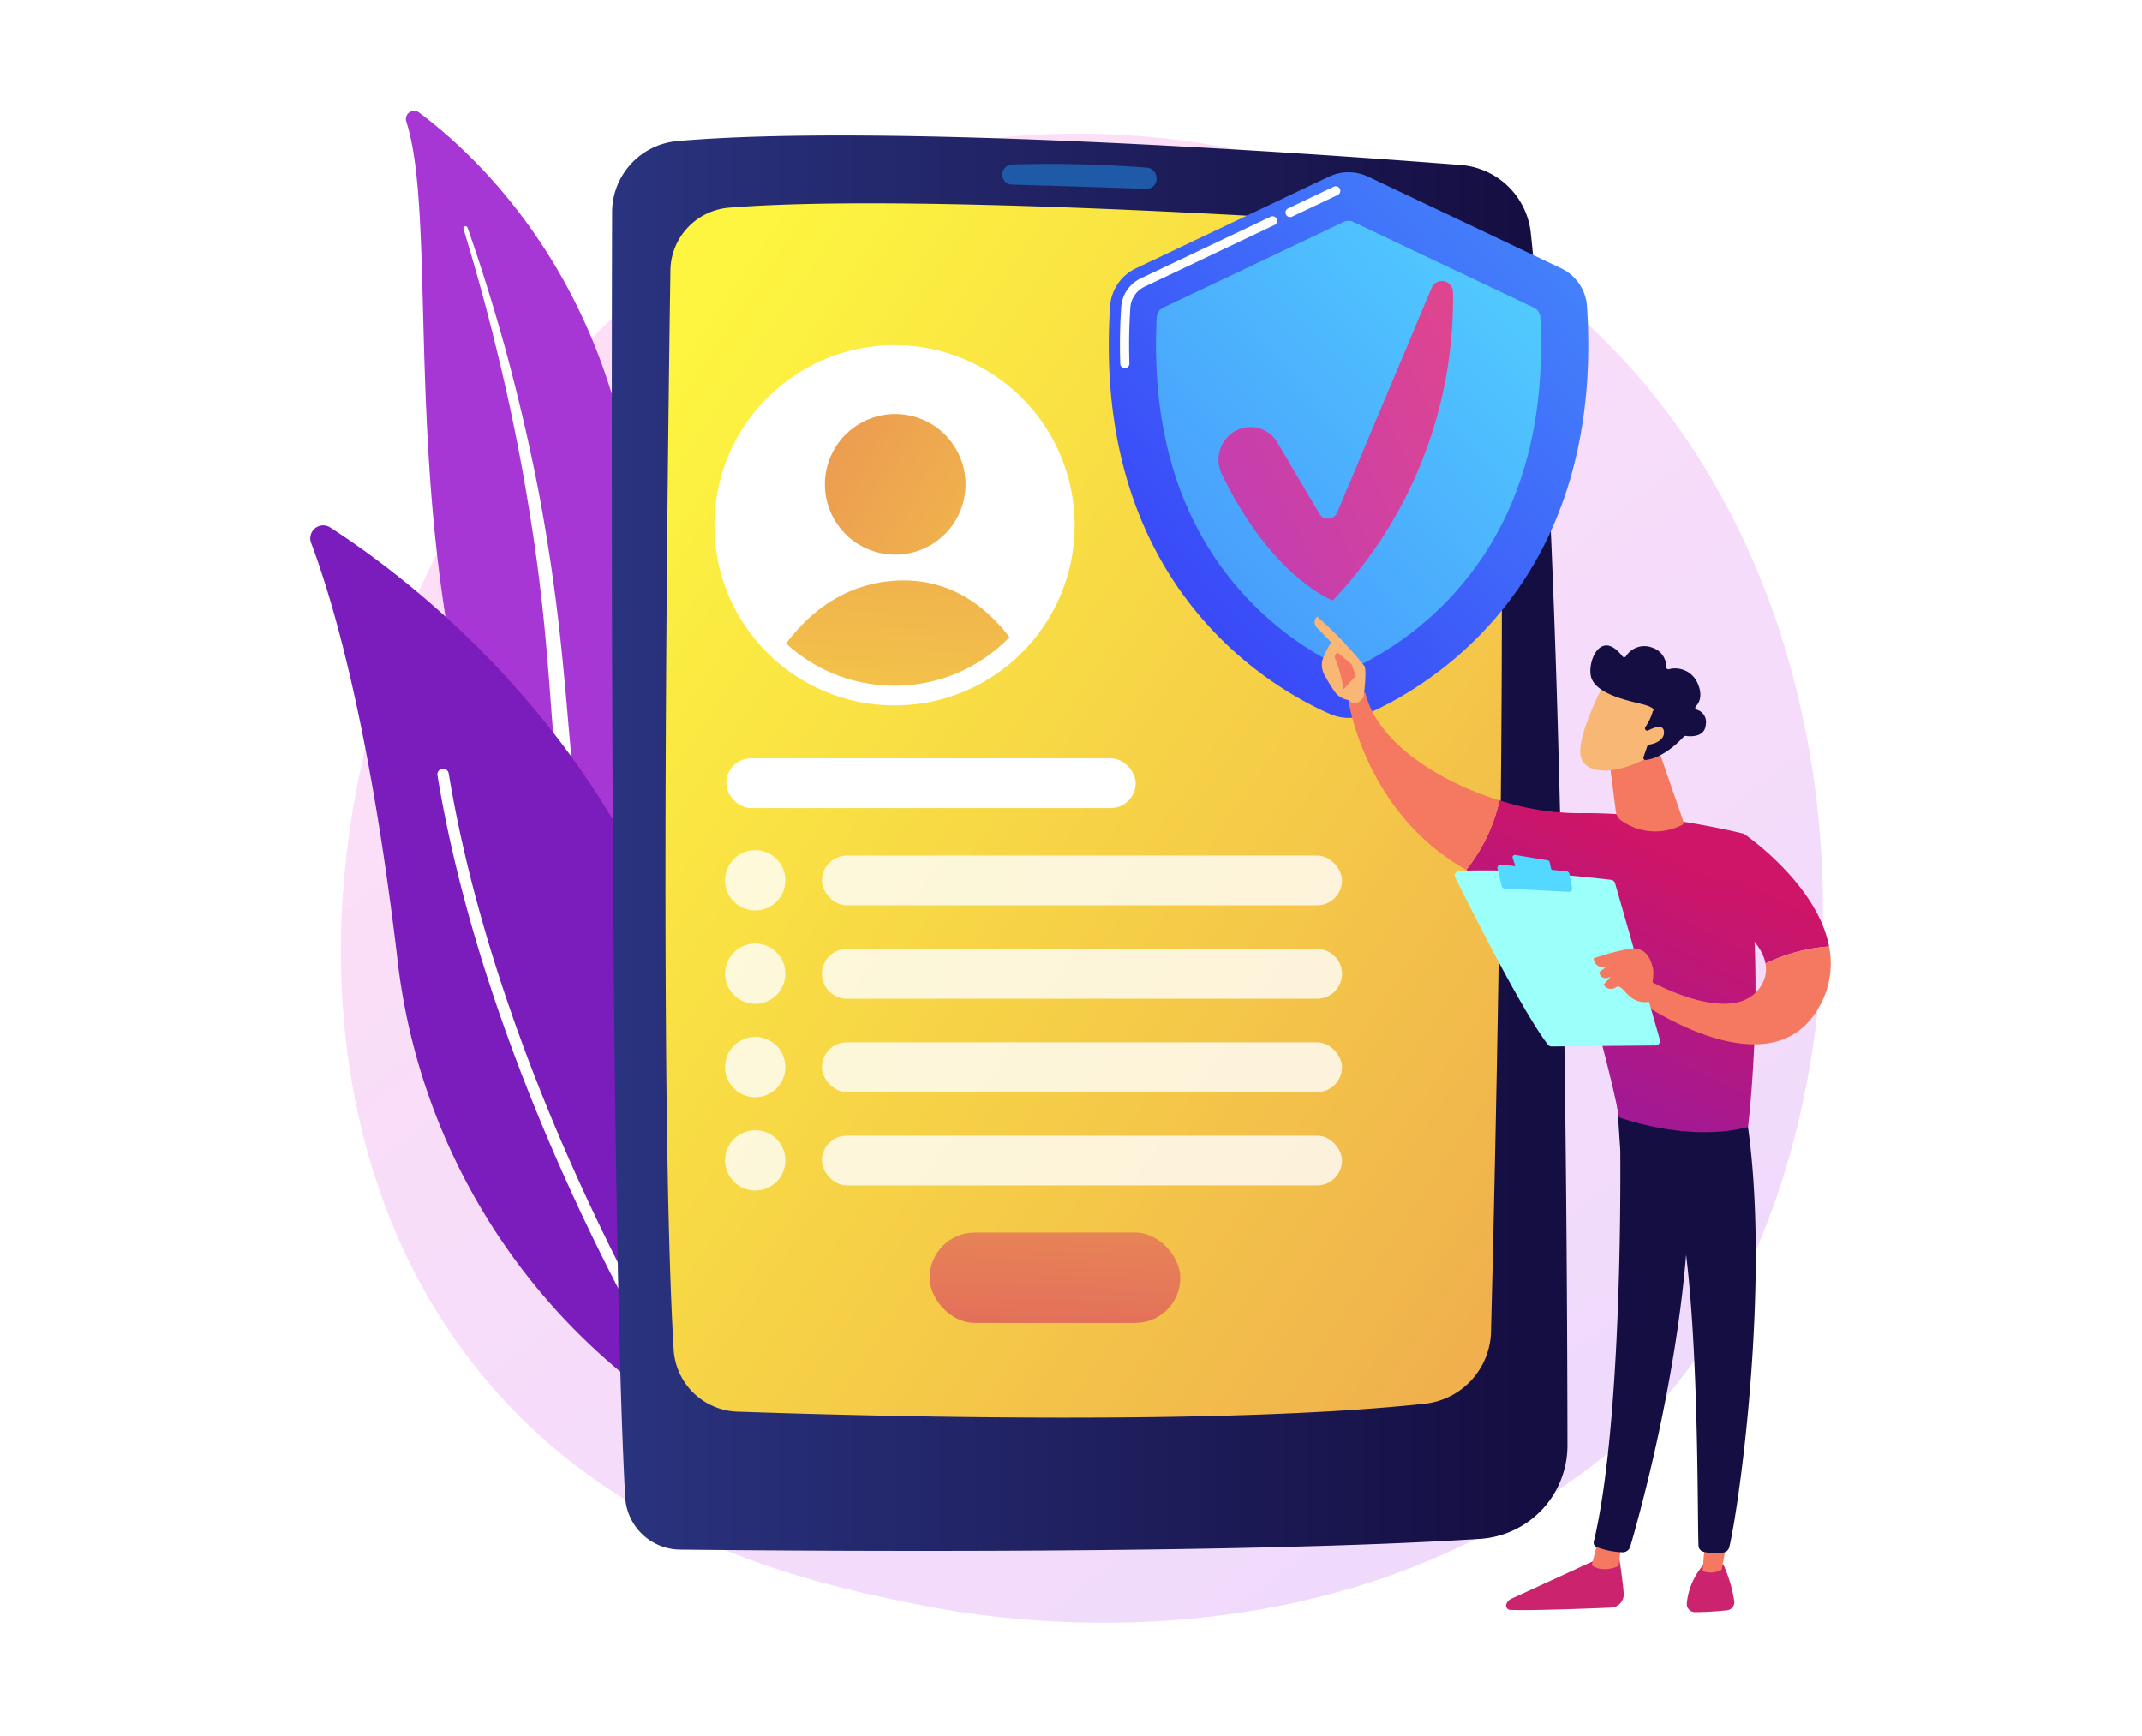 <svg xmlns="http://www.w3.org/2000/svg" xmlns:xlink="http://www.w3.org/1999/xlink" width="290" height="235" viewBox="0 0 290 235">
    <defs>
        <linearGradient id="zblb2jw6oh" x1="1.13" y1="1.295" x2=".236" y2=".19" gradientUnits="objectBoundingBox">
            <stop offset="0" stop-color="#b37cff"/>
            <stop offset="1" stop-color="#f895e7"/>
        </linearGradient>
        <linearGradient id="pfg6sluq9c" x1="8.569" y1=".089" x2="10.206" y2=".089" gradientUnits="objectBoundingBox">
            <stop offset="0" stop-color="#a737d5"/>
            <stop offset="1" stop-color="#ef497a"/>
        </linearGradient>
        <linearGradient id="ahd6qpralg" x1="-3.706" y1="3.83" x2="-1.661" y2="3.83" gradientUnits="objectBoundingBox">
            <stop offset="0" stop-color="#ce1567"/>
            <stop offset="1" stop-color="#7a1dbc"/>
        </linearGradient>
        <linearGradient id="vjb7d9d59d" x1="-.042" y1=".524" x2=".954" y2=".524" gradientUnits="objectBoundingBox">
            <stop offset="0" stop-color="#2b3582"/>
            <stop offset="1" stop-color="#150e42"/>
        </linearGradient>
        <linearGradient id="w81fyjqvla" x1=".056" y1=".093" x2="2.451" y2="2.407" gradientUnits="objectBoundingBox">
            <stop offset="0" stop-color="#fdf53f"/>
            <stop offset="1" stop-color="#d93c65"/>
        </linearGradient>
        <linearGradient id="axec9dxypj" x1="-.613" y1="4.347" x2="2.019" y2="-4.749" xlink:href="#w81fyjqvla"/>
        <linearGradient id="0ufc95fa6k" x1=".091" y1="4.005" x2="1.518" y2="-7.109" xlink:href="#w81fyjqvla"/>
        <linearGradient id="w1iov2vh2l" x1="1.058" y1="-5.899" x2=".219" y2="3.719" xlink:href="#w81fyjqvla"/>
        <linearGradient id="363ojhq5rb" x1="1.92" y1="-.952" x2=".04" y2=".872" gradientUnits="objectBoundingBox">
            <stop offset="0" stop-color="#53d8ff"/>
            <stop offset="1" stop-color="#3840f7"/>
        </linearGradient>
        <linearGradient id="8ywwds1dem" x1="1.035" y1="-.187" x2="-1.307" y2="2.376" xlink:href="#363ojhq5rb"/>
        <linearGradient id="l2mfrbfw8n" x1="-.913" y1="1.49" x2="1.659" y2="-.142" xlink:href="#pfg6sluq9c"/>
        <linearGradient id="wtfphjjnxe" x1="-21.861" y1="-.484" x2="-24.696" y2="6.012" gradientUnits="objectBoundingBox">
            <stop offset="0" stop-color="#cb236d"/>
            <stop offset="1" stop-color="#4c246d"/>
        </linearGradient>
        <linearGradient id="247y0o8bmf" x1="-93.354" y1=".5" x2="-92.354" y2=".5" gradientUnits="objectBoundingBox">
            <stop offset="0" stop-color="#f9b776"/>
            <stop offset="1" stop-color="#f47960"/>
        </linearGradient>
        <linearGradient id="xv3oo14tno" x1="-28.97" y1=".5" x2="-27.97" y2=".5" xlink:href="#vjb7d9d59d"/>
        <linearGradient id="a9vlw8qspp" x1="-59.486" y1="-2.223" x2="-66.503" y2="5.384" xlink:href="#wtfphjjnxe"/>
        <linearGradient id="8joeug4e0q" x1="-116.628" y1=".5" x2="-115.628" y2=".5" xlink:href="#247y0o8bmf"/>
        <linearGradient id="94z5iki4xr" x1="-21.032" y1=".5" x2="-20.032" y2=".5" xlink:href="#vjb7d9d59d"/>
        <linearGradient id="3azilyvans" x1=".674" y1=".159" x2=".122" y2="1.452" xlink:href="#ahd6qpralg"/>
        <linearGradient id="56xzr2mgqt" x1="-15.858" y1=".5" x2="-14.858" y2=".5" xlink:href="#247y0o8bmf"/>
        <linearGradient id="4yitkblihu" x1="106.292" y1="1.605" x2="108.292" y2="4.278" xlink:href="#247y0o8bmf"/>
        <linearGradient id="tzpz82zrcv" x1="-106.549" y1=".706" x2="-104.529" y2="-1.072" xlink:href="#247y0o8bmf"/>
        <linearGradient id="f94ssylxyw" x1=".595" y1=".499" x2="-.789" y2="3.804" xlink:href="#ahd6qpralg"/>
        <linearGradient id="rahjfbow3x" x1="-15.779" y1=".5" x2="-14.779" y2=".5" xlink:href="#247y0o8bmf"/>
        <linearGradient id="m0o13rcvly" x1="-12.615" y1="-.062" x2="-12.101" y2="2.428" gradientUnits="objectBoundingBox">
            <stop offset="0" stop-color="#9cfffb"/>
            <stop offset="1" stop-color="#9bfffa"/>
        </linearGradient>
        <linearGradient id="js6hz8ex9z" x1="-65.944" y1="-3.497" x2="-66.518" y2="1.805" xlink:href="#363ojhq5rb"/>
        <linearGradient id="p2nz6gm3wA" x1="-34.493" y1="-1.235" x2="-34.637" y2="1.146" xlink:href="#363ojhq5rb"/>
        <linearGradient id="sut7nfangB" x1="-46.916" y1=".5" x2="-45.916" y2=".5" xlink:href="#247y0o8bmf"/>
        <linearGradient id="bqn9mmjpdC" x1="-37.555" y1=".5" x2="-36.555" y2=".5" xlink:href="#247y0o8bmf"/>
        <linearGradient id="ogfnea8c9D" x1="-60.83" y1="-28.419" x2="-61.152" y2="-29.484" xlink:href="#247y0o8bmf"/>
        <linearGradient id="iyummwxfoE" x1="-46.667" y1="-22.832" x2="-46.462" y2="-21.653" xlink:href="#vjb7d9d59d"/>
        <linearGradient id="50v8sbc3dF" x1="-201.413" y1="-140.22" x2="-202.356" y2="-144.868" xlink:href="#247y0o8bmf"/>
        <clipPath id="ogxbwd64pi">
            <circle data-name="Ellipse 570" cx="21.721" cy="21.721" r="21.721" style="fill:none"/>
        </clipPath>
    </defs>
    <g data-name="Group 15148">
        <path data-name="Rectangle 2720" style="fill:#fff" d="M0 0h290v235H0z"/>
        <g data-name="Group 14373">
            <path data-name="Path 4909" d="M681.224 670.535a72.554 72.554 0 0 1-11.1 9.345c-36.206 25.978-79.048 18.406-88.153 16.557-13.445-2.731-39.435-8.01-58.225-30.106-28.428-33.43-24-86.1-1.951-120.866 4.033-6.359 25.339-41.656 68.642-47.317 26.207-3.426 56.755 3.484 78.877 22.018 46.439 38.904 43.133 117.498 11.91 150.369z" transform="translate(-457.672 -479.209)" style="opacity:.3;fill:url(#zblb2jw6oh)"/>
            <g data-name="Group 14352">
                <path data-name="Path 4910" d="M624.085 456.446a1.11 1.11 0 0 1 1.724-1.221c8.756 6.53 30.295 26.618 29.977 66.038-.4 49.458 11.787 66.1 25.67 75.523a54.882 54.882 0 0 1-30.934-19.951c-31.875-41.297-20.542-102.194-26.437-120.389z" transform="translate(-569.082 -440)" style="fill:url(#pfg6sluq9c)"/>
                <path data-name="Path 4911" d="M730.708 669.139c1.607 5.318 3.109 10.665 4.412 16.06q2 8.08 3.5 16.264c.976 5.456 1.85 10.93 2.49 16.433.665 5.5 1.092 11.022 1.5 16.568.441 5.54.853 11.124 1.838 16.683a56.364 56.364 0 0 0 5.25 16.122c.654 1.259 1.332 2.512 2.078 3.712.724 1.214 1.5 2.4 2.3 3.565a58.436 58.436 0 0 0 18.479 17.273 1.074 1.074 0 0 0 1.134-1.824 72.623 72.623 0 0 1-3.407-2.292c-.56-.391-1.1-.807-1.651-1.212-.533-.425-1.083-.83-1.6-1.271a56.616 56.616 0 0 1-5.931-5.62 62.067 62.067 0 0 1-9.3-13.4 54.073 54.073 0 0 1-3.121-7.524 61.306 61.306 0 0 1-2-7.934c-1-5.391-1.452-10.914-1.932-16.451s-1.016-11.1-1.772-16.629q-.556-4.149-1.26-8.275c-.227-1.376-.48-2.748-.731-4.12s-.536-2.737-.818-4.1q-1.711-8.19-3.924-16.256c-1.5-5.366-3.146-10.691-4.992-15.944a.288.288 0 0 0-.548.179z" transform="translate(-667.952 -638.141)" style="mix-blend-mode:soft-light;isolation:isolate;fill:#fff"/>
            </g>
            <g data-name="Group 14354">
                <g data-name="Group 14353">
                    <path data-name="Path 4912" d="M501.267 1341.333a2.791 2.791 0 0 1-4.244 1.859 85.109 85.109 0 0 1-38.34-62.229c-3.767-31.658-8.817-48.467-11.639-55.938a1.75 1.75 0 0 1 2.589-2.087c15.648 10.115 64.092 47.662 51.634 118.395z" transform="translate(-404.925 -1151.534)" style="fill:url(#ahd6qpralg)"/>
                    <path data-name="Path 4913" d="M716.864 1759.506a.774.774 0 0 1-1.186-.146c-.26-.409-26.068-41.391-33.294-85.172a.774.774 0 0 1 1.527-.252c7.173 43.464 32.815 84.188 33.073 84.595a.774.774 0 0 1-.12.975z" transform="translate(-623.162 -1569.23)" style="mix-blend-mode:soft-light;isolation:isolate;fill:#fff"/>
                </g>
            </g>
            <g data-name="Group 14365" transform="translate(82.833 18.336)">
                <g data-name="Group 14356">
                    <g data-name="Group 14355">
                        <path data-name="Path 4914" d="M1014.4 501.389a9.692 9.692 0 0 0-8.843 9.636c-.087 30.675-.23 136.482 1.769 173.931a7.526 7.526 0 0 0 7.437 7.127c19.65.212 76.172.6 108.26-1.452a12.673 12.673 0 0 0 11.876-12.66c-.039-32.195-.553-122.737-4.963-164.123a10.342 10.342 0 0 0-9.486-9.217c-21.428-1.669-78.339-5.652-106.05-3.242z" transform="translate(-1005.518 -500.634)" style="fill:url(#vjb7d9d59d)"/>
                        <path data-name="Path 4915" d="M1105.578 635.56c-.386 26.24-1.485 113.529.433 145.745a8.953 8.953 0 0 0 8.455 8.584c18.6.648 66.282 1.9 93.454-1.088a10.063 10.063 0 0 0 8.763-9.915c.68-26.778 2.516-108.077.651-139.934a9.907 9.907 0 0 0-9.047-9.465c-20.135-1.357-71.839-4.486-94.945-2.561a8.643 8.643 0 0 0-7.764 8.634z" transform="translate(-1097.648 -617.13)" style="fill:url(#w81fyjqvla)"/>
                        <path data-name="Path 4916" d="M1728.528 554.329a1.361 1.361 0 0 0 1.319 1.332c3.578.109 13.658.417 18.163.58a1.362 1.362 0 0 0 1.38-1.65 1.389 1.389 0 0 0-1.269-1.221 173.994 173.994 0 0 0-18.318-.433 1.408 1.408 0 0 0-1.275 1.392z" transform="translate(-1675.668 -549.011)" style="fill:#1f5aa9"/>
                    </g>
                </g>
                <g data-name="Group 14359" transform="translate(13.885 28.39)">
                    <circle data-name="Ellipse 568" cx="24.389" cy="24.389" r="24.389" style="fill:#fff"/>
                    <g data-name="Group 14358">
                        <g data-name="Group 14357" style="clip-path:url(#ogxbwd64pi)" transform="translate(2.669 2.669)">
                            <circle data-name="Ellipse 569" cx="9.519" cy="9.519" r="9.519" transform="rotate(-74.872 20.013 4.815)" style="fill:url(#axec9dxypj)"/>
                            <path data-name="Path 4917" d="M1301.45 1340.234h30.325c1.859 0 2.973-2.4 1.972-4.236-2.576-4.717-7.965-11.646-17.3-11.334-9 .3-14.328 6.561-17.008 11.05-1.139 1.906.025 4.52 2.011 4.52z" transform="translate(-1294.093 -1295.477)" style="fill:url(#0ufc95fa6k)"/>
                        </g>
                    </g>
                </g>
                <rect data-name="Rectangle 2657" width="33.941" height="12.234" rx="6.117" transform="translate(43.024 148.523)" style="fill:url(#w1iov2vh2l)"/>
                <g data-name="Group 14364" style="opacity:.8">
                    <g data-name="Group 14360" transform="translate(15.328 96.753)">
                        <rect data-name="Rectangle 2658" width="70.416" height="6.736" rx="3.368" transform="translate(13.116 .736)" style="fill:#fff"/>
                        <circle data-name="Ellipse 571" cx="4.084" cy="4.084" r="4.084" style="fill:#fff"/>
                    </g>
                    <g data-name="Group 14361" transform="translate(14.727 108.791)">
                        <path data-name="Rectangle 2659" d="M3.368 0h63.68a3.368 3.368 0 0 1 3.368 3.368 3.368 3.368 0 0 1-3.368 3.368H3.368A3.368 3.368 0 0 1 0 3.368 3.368 3.368 0 0 1 3.368 0z" transform="translate(13.717 1.338)" style="fill:#fff"/>
                        <circle data-name="Ellipse 572" cx="4.084" cy="4.084" r="4.084" transform="rotate(-80.783 4.738 4.031)" style="fill:#fff"/>
                    </g>
                    <g data-name="Group 14362" transform="translate(15.328 122.032)">
                        <rect data-name="Rectangle 2660" width="70.416" height="6.736" rx="3.368" transform="translate(13.116 .736)" style="fill:#fff"/>
                        <circle data-name="Ellipse 573" cx="4.084" cy="4.084" r="4.084" style="fill:#fff"/>
                    </g>
                    <g data-name="Group 14363" transform="translate(15.328 134.672)">
                        <rect data-name="Rectangle 2661" width="70.416" height="6.736" rx="3.368" transform="translate(13.116 .736)" style="fill:#fff"/>
                        <circle data-name="Ellipse 574" cx="4.084" cy="4.084" r="4.084" style="fill:#fff"/>
                    </g>
                </g>
                <rect data-name="Rectangle 2662" width="55.436" height="6.736" rx="3.368" transform="translate(15.488 84.325)" style="fill:#fff"/>
            </g>
            <g data-name="Group 14367">
                <g data-name="Group 14366">
                    <path data-name="Path 4918" d="M1990.656 586.916a6.158 6.158 0 0 0-3.507-5.16l-26.134-12.412a6.165 6.165 0 0 0-5.29 0l-26.134 12.412a6.158 6.158 0 0 0-3.507 5.16c-2.451 37.892 21.844 51.7 29.809 55.186a6.172 6.172 0 0 0 4.954 0c7.965-3.488 32.261-17.294 29.809-55.186z" transform="translate(-1775.798 -545.433)" style="fill:url(#363ojhq5rb)"/>
                    <path data-name="Path 4919" d="M2253.93 598.929a.62.62 0 0 1-.267-1.181l6.175-2.933a.62.62 0 1 1 .532 1.12l-6.175 2.933a.616.616 0 0 1-.265.061z" transform="translate(-2079.262 -569.539)" style="fill:#fff"/>
                    <path data-name="Path 4920" d="M1947.241 670.888a.62.62 0 0 1-.619-.6 78.416 78.416 0 0 1 .129-7.661 4.647 4.647 0 0 1 2.647-3.893l17.58-8.35a.62.62 0 1 1 .532 1.12l-17.58 8.35a3.407 3.407 0 0 0-1.942 2.852 77.195 77.195 0 0 0-.127 7.54.62.62 0 0 1-.6.641z" transform="translate(-1794.956 -621.046)" style="fill:#fff"/>
                    <path data-name="Path 4921" d="M2065.416 671.878a1.539 1.539 0 0 0-.876-1.312l-24.431-11.6a1.537 1.537 0 0 0-1.318 0l-24.431 11.6a1.539 1.539 0 0 0-.876 1.312c-.723 14.135 2.542 25.929 9.711 35.07a43.339 43.339 0 0 0 15.6 12.446 1.541 1.541 0 0 0 1.3 0 43.34 43.34 0 0 0 15.6-12.446c7.179-9.141 10.444-20.935 9.721-35.07z" transform="translate(-1856.877 -628.916)" style="fill:url(#8ywwds1dem)"/>
                </g>
                <path data-name="Path 4922" d="M2131.145 790.818a4.237 4.237 0 0 1 5.881 1.449l5.679 9.627a1.361 1.361 0 0 0 2.426-.164l12.777-30.384a1.507 1.507 0 0 1 2.9.581 59.358 59.358 0 0 1-16.271 41.717s-8.172-2.952-15.037-17.111a4.445 4.445 0 0 1 1.645-5.715z" transform="translate(-1964.086 -732.362)" style="fill:url(#l2mfrbfw8n)"/>
            </g>
            <g data-name="Group 14372">
                <path data-name="Path 4923" d="M2676.938 3128.208s.468 2.649.7 5.27a1.806 1.806 0 0 1-1.728 1.958c-3.491.145-10.96.428-13.64.308a.587.587 0 0 1-.517-.8 1.316 1.316 0 0 1 .673-.709l12.337-5.67z" transform="translate(-2457.806 -2917.796)" style="fill:url(#wtfphjjnxe)"/>
                <path data-name="Path 4924" d="m2824.415 3100.715-.376 3.168s-2.161 1.006-3.637-.127l.9-3.531z" transform="translate(-2604.9 -2891.859)" style="fill:url(#247y0o8bmf)"/>
                <path data-name="Path 4925" d="M2827.427 2292.115c.162.828.871 41.286-3.453 59.417a.615.615 0 0 0 .361.716 10.714 10.714 0 0 0 3.522.716 1.06 1.06 0 0 0 1.052-.761c1.236-4.206 7.16-25.283 7.932-45.416.864-22.5 0-.766 0-.766l-.507-13.906z" transform="translate(-2608.194 -2142.819)" style="fill:url(#xv3oo14tno)"/>
                <path data-name="Path 4926" d="M3001.428 3147.111a19.075 19.075 0 0 1 1.466 4.89 1.1 1.1 0 0 1-.97 1.32c-1.153.114-2.928.259-4.35.249a1.1 1.1 0 0 1-1.088-1.226 9.271 9.271 0 0 1 2.164-5.083z" transform="translate(-2768.105 -2935.317)" style="fill:url(#a9vlw8qspp)"/>
                <path data-name="Path 4927" d="m3029.2 3089.006-.878 4.791a3.1 3.1 0 0 1-2.586.178l.419-5.155z" transform="translate(-2795.225 -2881.286)" style="fill:url(#8joeug4e0q)"/>
                <path data-name="Path 4928" d="M2884.013 2280.728c3.537 21.346-.767 52.759-2.219 58.907a.959.959 0 0 1-.774.728 6.438 6.438 0 0 1-2.766-.11.879.879 0 0 1-.632-.809c-.195-4.971.156-35.486-3.14-47.545a2.739 2.739 0 0 0-1.056-1.511l-6.4-4.547-.49-7.351z" transform="translate(-2647.663 -2130.192)" style="fill:url(#94z5iki4xr)"/>
                <g data-name="Group 14368">
                    <path data-name="Path 4929" d="M2603.259 1733.846c10.6-.175 22.3 2.783 22.3 2.783 3.159 18.436.552 39.7.552 39.7-8.206 2.152-17.463-1.316-17.463-1.316-1.364-7.706-7.728-29.392-7.728-29.392a34.919 34.919 0 0 1-12.959-4.112 22.727 22.727 0 0 0 4.492-9.4 35.578 35.578 0 0 0 10.806 1.737z" transform="translate(-2389.447 -1623.756)" style="fill:url(#3azilyvans)"/>
                    <path data-name="Path 4930" d="M2368.966 1532.051a2.028 2.028 0 0 1 2.359-.663c1.56 6.589 9.739 11.931 18.141 14.543a22.726 22.726 0 0 1-4.492 9.4c-13.944-7.845-16.008-23.28-16.008-23.28z" transform="translate(-2186.464 -1437.573)" style="fill:url(#56xzr2mgqt)"/>
                </g>
                <g data-name="Group 14369">
                    <path data-name="Path 4931" d="M2311.92 1403.052c-.109.346 1.153.874 1.9-.543.026-.679.439-3.588.033-4.141a54.194 54.194 0 0 0-6.35-6.638 1 1 0 0 0-.125 1.385l2.032 2.117a9.845 9.845 0 0 0-1.187 2.346 2.848 2.848 0 0 0 .284 2.1c.357.643.843 1.478 1.3 2.132a2.812 2.812 0 0 0 2.113 1.242z" transform="translate(-2129.165 -1308.255)" style="fill:url(#4yitkblihu)"/>
                    <path data-name="Path 4932" d="m2345 1458.425 1.852 1.57.581 1.563-1.651 1.832a21.3 21.3 0 0 0-.968-3.772c-.408-.672-.194-.997.186-1.193z" transform="translate(-2163.874 -1370.075)" style="fill:url(#tzpz82zrcv)"/>
                </g>
                <path data-name="Path 4933" d="m3046.656 1804.155 4.066-10.264s9.9 6.727 11.529 15.256a23.428 23.428 0 0 0-8.607 2.307c-.733-4.027-6.988-7.299-6.988-7.299z" transform="translate(-2814.614 -1681.018)" style="fill:url(#f94ssylxyw)"/>
                <path data-name="Path 4934" d="M2909.643 2007.26s11.116 6.282 14.866.918a4.217 4.217 0 0 0 .773-3.276 23.433 23.433 0 0 1 8.607-2.307 11.771 11.771 0 0 1-1.28 8.07c-6.57 12.018-24.438-.664-24.438-.664z" transform="translate(-2686.254 -1874.465)" style="fill:url(#rahjfbow3x)"/>
                <g data-name="Group 14370">
                    <path data-name="Path 4935" d="m2594.45 1884.175-6.067-21.186a.617.617 0 0 0-.522-.445c-1.1-.128-4.284-.488-7.962-.8a90.349 90.349 0 0 0-12.647-.42.62.62 0 0 0-.507.892c1.748 3.536 8.938 17.922 12.539 22.634a.623.623 0 0 0 .5.246l14.076-.131a.62.62 0 0 0 .59-.79z" transform="translate(-2369.725 -1743.433)" style="fill:url(#m0o13rcvly)"/>
                    <path data-name="Path 4936" d="m2678.469 1833.813-4.4-.733a.316.316 0 0 0-.352.41l.436 1.319a.315.315 0 0 0 .258.214l4.232.566a.316.316 0 0 0 .349-.385l-.269-1.152a.316.316 0 0 0-.254-.239z" transform="translate(-2468.924 -1717.338)" style="fill:url(#js6hz8ex9z)"/>
                    <path data-name="Path 4937" d="m2655.751 1854.248-.362-1.887a.437.437 0 0 0-.385-.352l-8.884-.9a.436.436 0 0 0-.468.536l.565 2.352a.436.436 0 0 0 .4.334l8.682.437a.436.436 0 0 0 .452-.52z" transform="translate(-2442.913 -1734.049)" style="fill:url(#p2nz6gm3wA)"/>
                    <path data-name="Path 4938" d="M2831.453 2013.52s.845-3.475.5-4.708-1-2.818-3.2-2.466a32.223 32.223 0 0 0-4.8 1.28 1.26 1.26 0 0 0 1.8 1.088l-1.038.8s.148 1.286 1.562.6l-.965 1.065a1.124 1.124 0 0 0 1.647.379c1.047-.677 1.541 2.38 4.494 1.962z" transform="translate(-2608.194 -1877.896)" style="fill:url(#sut7nfangB)"/>
                </g>
                <path data-name="Path 4939" d="m2857.107 1638.1 3.373 9.753a.351.351 0 0 1-.16.423 7.928 7.928 0 0 1-8.223-.553 1.654 1.654 0 0 1-.762-1.182l-1.092-8.442z" transform="translate(-2632.559 -1536.613)" style="fill:url(#bqn9mmjpdC)"/>
                <g data-name="Group 14371">
                    <path data-name="Path 4940" d="M2802.29 1514.541s-3.7 6.972-3.229 9.788 5.065 2.614 9.073.327l2.8-7.528z" transform="translate(-2585.08 -1422.088)" style="fill:url(#ogfnea8c9D)"/>
                    <path data-name="Path 4941" d="M2825.388 1456.685a.287.287 0 0 1-.125-.421 7.5 7.5 0 0 0 1.031-2.188s.666-.426-1.695-.991-5.88-1.442-6.62-3.451c-.721-1.959 1.174-6.885 4.2-2.96a.288.288 0 0 0 .456 0 2.962 2.962 0 0 1 3.608-1.172 2.718 2.718 0 0 1 1.861 2.626.286.286 0 0 0 .338.293 3.314 3.314 0 0 1 3.869 1.8c.79 1.736.276 2.718-.191 3.2a.286.286 0 0 0 .123.476 1.724 1.724 0 0 1 1.217 1.968c-.1 1.822-2.138 1.662-2.718 1.578a.288.288 0 0 0-.255.09c-.5.55-2.738 2.887-5.164 3.169a.29.29 0 0 1-.3-.383l1.05-3.051a.288.288 0 0 0-.156-.358z" transform="translate(-2602.511 -1357.815)" style="fill:url(#iyummwxfoE)"/>
                    <path data-name="Path 4942" d="M2905.16 1596.9s2.637-1.809 2.83-.286-2.375 2.207-3.646 1.639z" transform="translate(-2682.705 -1497.594)" style="fill:url(#50v8sbc3dF)"/>
                </g>
            </g>
        </g>
    </g>
</svg>
